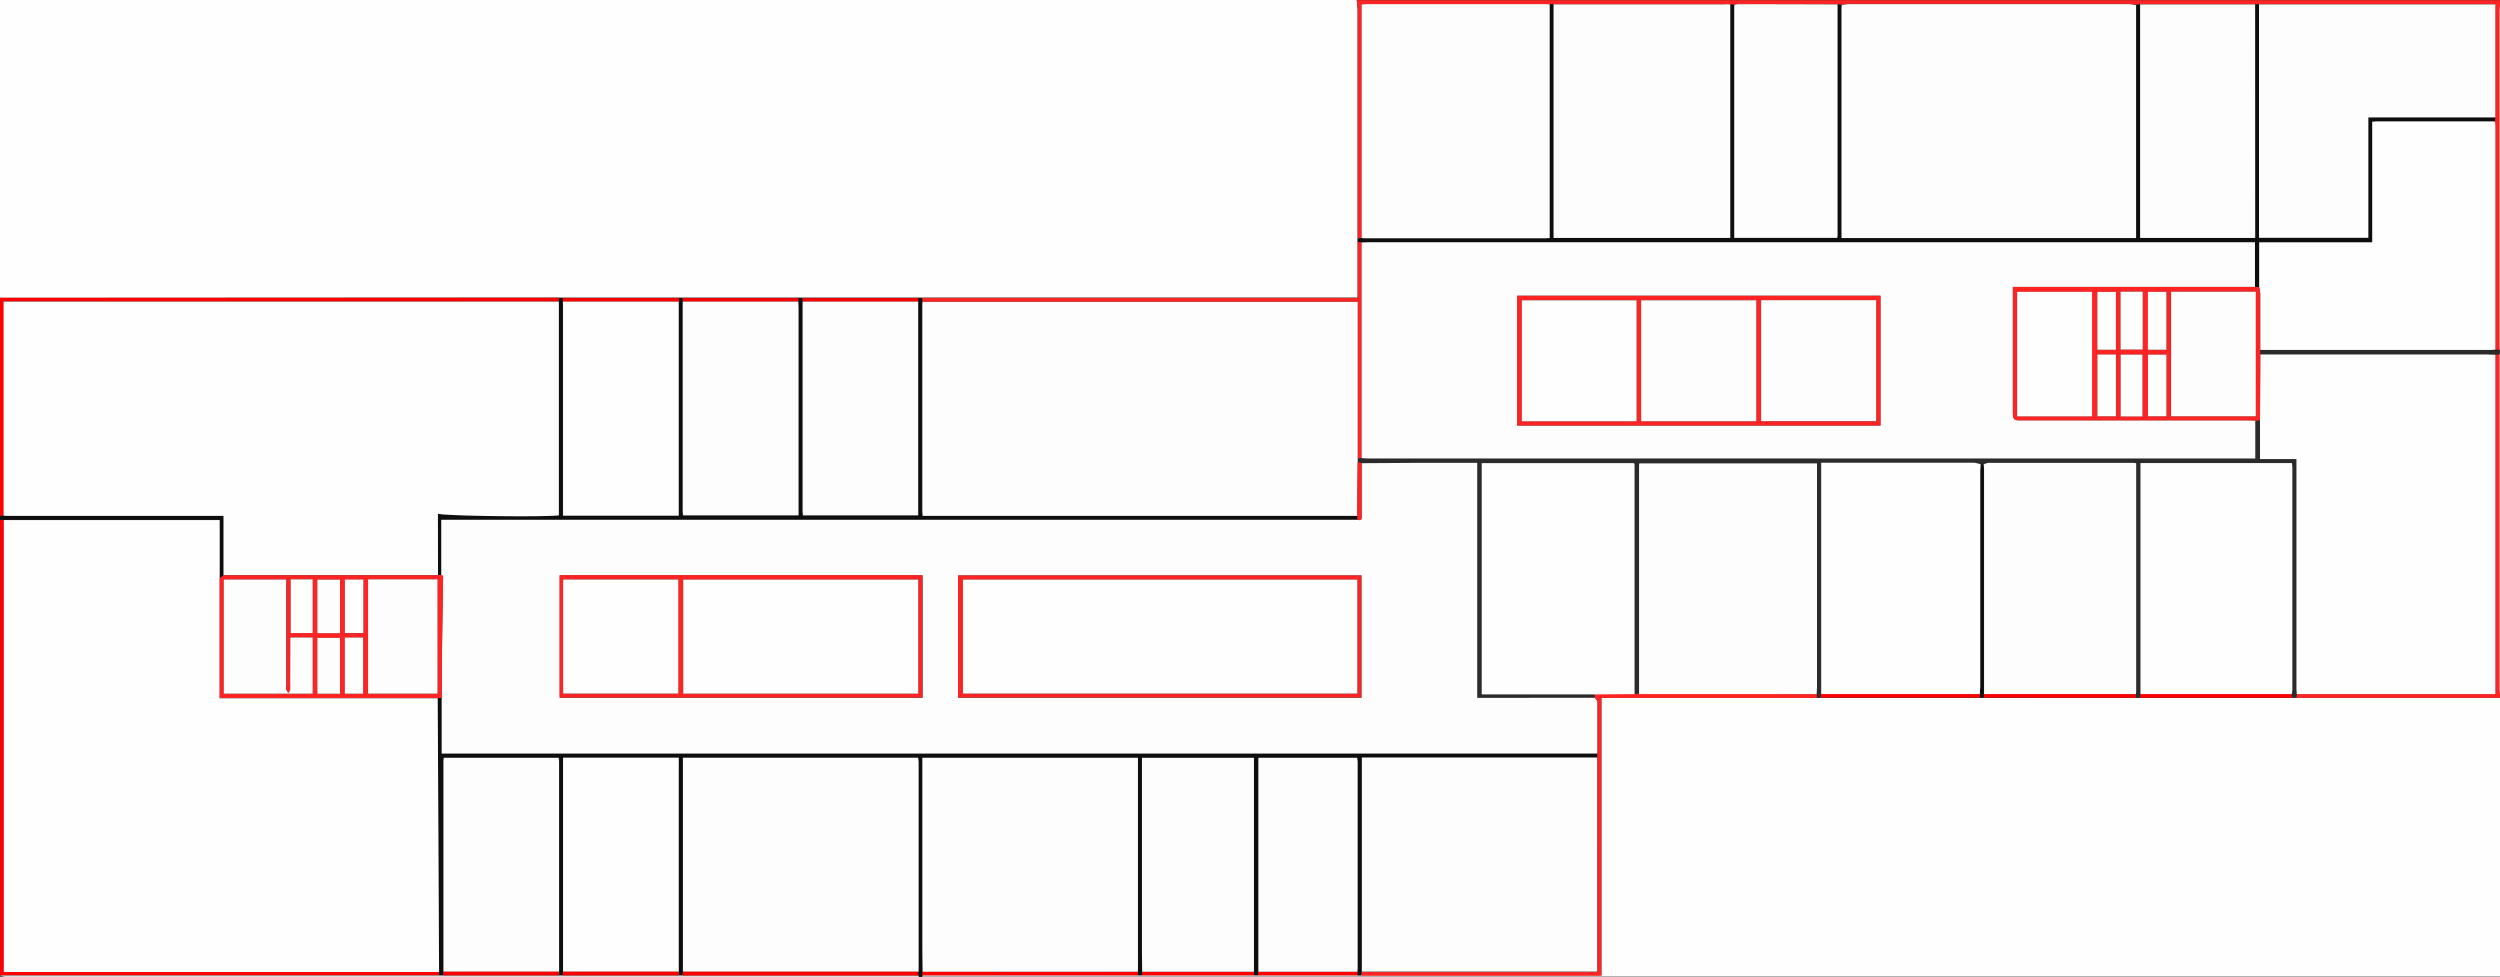 <svg id="Layer_1" data-name="Layer 1" xmlns="http://www.w3.org/2000/svg" viewBox="0 0 475.44 185.76"><rect x="0" y="0" width="475.44" height="185.76" fill="#333333" stroke="none"/><defs><style>.cls-1{fill:#fefefe;}.cls-2{fill:#0e0e0e;}.cls-3{fill:#fe2424;}.cls-4{fill:#fe0000;}.cls-5{fill:#2b2b2b;}.cls-6{fill:#fe7e7e;}.cls-7{fill:#fdfdfd;}</style></defs><path class="cls-1" d="M-23,313.64V257H235c.06.63.16,1.26.17,1.89q0,9.51,0,19,0,12.21,0,24.43v11.26H153.83c-.48,0-1,0-1.44,0l-.71,0H83.32c-.48,0-1,0-1.44,0Z" transform="translate(23 -257)"/><path class="cls-1" d="M452.44,389.72v53h-300s-.07-.06-.07-.08a.85.85,0,0,1,.06-.17h22.66q9.18,0,18.35,0H235.2l.71,0c.2,0,.4,0,.6,0h45.05V389.72h41l.77,0,30.25,0H413.7Z" transform="translate(23 -257)"/><path class="cls-2" d="M152.43,442.51a.85.85,0,0,0-.06.17s0,.05.07.08h-.72l-.07-.25,0-.71c0-.2,0-.39,0-.59V402a6.88,6.88,0,0,0-.1-.9H106.85v1.37q0,12.22,0,24.46c0,5,0,9.91,0,14.87l0,.68h-.72l0-.68c0-.2,0-.4,0-.6V402c0-.28,0-.55,0-.87h-22v1.35q0,11.94,0,23.88c0,5.16,0,10.32,0,15.48l0,.68h-.72l0-.68c0-.16,0-.32,0-.48V401.88c0-.27,0-.53-.06-.76H61.36a4.45,4.45,0,0,0-.07.52q0,20,0,39.93a2.23,2.23,0,0,0,0,.23l-.06.68h-.76l0-.68a2,2,0,0,0,0-.24q-.12-25.85-.26-51.7s0-.08,0-.12H61v10.57H196.53q19.56,0,39.1,0l45.1,0v.76H235.93v36.77c0,1.31,0,2.63,0,3.95l-.07.72-.71,0-.06-.68c0-.2.05-.4.05-.6V402a8.65,8.65,0,0,0-.09-.89H216.29v1.37q0,10.78,0,21.58c0,5.91,0,11.82,0,17.74l0,.68h-.76l-.06-.68c0-.2,0-.4,0-.6V402c0-.27,0-.54,0-.87h-21.3V438.2c0,1.2,0,2.4.05,3.6l-.05.68h-.73l-.06-.68c0-.24.05-.48.05-.72v-40h-41v36.72c0,1.32,0,2.64.05,4Z" transform="translate(23 -257)"/><path class="cls-3" d="M235.21,302.36q0-12.21,0-24.43,0-9.53,0-19c0-.63-.11-1.26-.17-1.89H452.44v1a5.09,5.09,0,0,0-.21,1q0,32.3,0,64.58l-.69-.05q0-21.25,0-42.52a8,8,0,0,0-.08-.83c0-.27,0-.54.07-.81V257.79H407.69c-.36,0-.72,0-1.08,0H384l-.81.13a9.47,9.47,0,0,0-1.27-.18q-26.71,0-53.42,0a9.47,9.47,0,0,0-1.27.18l-.81-.13q-9.51,0-19,0a2,2,0,0,0-.55.17l-.81-.13c-.43,0-.87,0-1.31,0q-12.86,0-25.71,0c-2.2,0-4.39,0-6.58,0h-.74c-.24,0-.48,0-.72,0H236.83c-.27,0-.54,0-.87.06v44.41Z" transform="translate(23 -257)"/><path class="cls-4" d="M60.48,441.8l0,.68c-.48,0-1,0-1.44,0H-23V355.88l.72,0v85.9Z" transform="translate(23 -257)"/><path class="cls-4" d="M-23,313.64H81.88c.48,0,1,0,1.44,0,0,.22,0,.45,0,.68H-22.28v40.7l-.72.1Z" transform="translate(23 -257)"/><path class="cls-3" d="M452.44,389.72l-38.74,0,.09-.72h37.76V324.43l.69-.05q0,31.81,0,63.62a5.09,5.09,0,0,0,.21,1Z" transform="translate(23 -257)"/><path class="cls-2" d="M-23,355.16l.72-.1c.44,0,.88.05,1.32.05H19.51v11.24l-.73.6v-11.1h-40.7a2.23,2.23,0,0,0-.36,0l-.72,0Z" transform="translate(23 -257)"/><path class="cls-5" d="M452.24,324.38l-.69.05c-1.08,0-2.15-.06-3.23-.06l-41.47,0v-.86l.48,0h43.39c.27,0,.55,0,.83-.06l.69.05h.11l.09-.07v1A.14.14,0,0,0,452.24,324.38Z" transform="translate(23 -257)"/><path class="cls-1" d="M-23,442.52H59.08c.48,0,1,0,1.44,0h46.32l44.81,0,.07.25H-21.92A5.21,5.21,0,0,1-23,442.52Z" transform="translate(23 -257)"/><path class="cls-6" d="M452.44,323.48l-.09.07h-.11q0-32.3,0-64.58a5.09,5.09,0,0,1,.21-1Z" transform="translate(23 -257)"/><path class="cls-6" d="M452.24,324.38a.14.14,0,0,1,.2.06V389a5.09,5.09,0,0,1-.21-1Q452.23,356.19,452.24,324.38Z" transform="translate(23 -257)"/><path class="cls-2" d="M405.87,257.84h.74v44.39H427.4v-22.9h24.15l-.07.81c-.2,0-.39-.05-.59-.05H428.94c-.23,0-.45,0-.8.06v22.94h-21.5v8.53l-.8-.07v-8.5H237.26c-.44,0-.87,0-1.31.05l-.74-.09v-.65l.75-.1c.23,0,.47.05.71.05H271c.23,0,.45,0,.74-.05V257.84h.74v44.41h33.6V257.84l.81.13c0,.23-.05.47-.05.71v43.56h19.58a2.41,2.41,0,0,0,.07-.4q0-22,0-44l.81.13c0,.23-.05.47-.05.71v43.56h56.06V259c0-.36,0-.72,0-1.07l.81-.13v44.41h21.84Z" transform="translate(23 -257)"/><path class="cls-2" d="M83.28,314.36c0-.23,0-.46,0-.68H84l0,.68c0,.2,0,.4,0,.6V354.2c0,.28,0,.55,0,.87h22v-1.35q0-11.94,0-23.88c0-5.16,0-10.32,0-15.48l0-.68h.72l0,.68c0,.16,0,.32,0,.48v39.44a5.91,5.91,0,0,0,.08.76h21.94V315.56c0-.4,0-.8-.05-1.2l.06-.68h.76l0,.68c0,.16,0,.32,0,.48v39.44a5.91,5.91,0,0,0,.08.76h21.94V315.56c0-.4,0-.8,0-1.2l.06-.68.71,0c0,.24.05.48.07.72s-.05.4-.05.59v39.22c0,.28,0,.55.06.92H235.1l.11.72-.6,0H60.94v10.51l-.64,0V354.7c1.48.44,20.37.66,23,.3v-1.3q0-12,0-24C83.31,324.59,83.29,319.48,83.28,314.36Z" transform="translate(23 -257)"/><path class="cls-3" d="M152.46,314.38c0-.24,0-.48-.07-.72.48,0,1,0,1.44,0h81.38V303l.74.09v41l-.75.1V314.38Z" transform="translate(23 -257)"/><path class="cls-4" d="M106.88,314.36l0-.68h22l-.06.68Z" transform="translate(23 -257)"/><path class="cls-4" d="M84.08,314.36l0-.68h22.08l0,.68Z" transform="translate(23 -257)"/><path class="cls-4" d="M151.68,313.68l-.06.68H129.68l0-.68Z" transform="translate(23 -257)"/><path class="cls-5" d="M235.2,344.23l.75-.1c.4,0,.8.07,1.2.07H405.9V337l.89-.12v7.36h6.93v1.77q0,20.93,0,41.85c0,.36,0,.72.06,1.08l-.09.72h-.77c0-.23-.05-.46-.08-.7s.06-.47.06-.71q0-21.16,0-42.34a8.22,8.22,0,0,0-.08-.88H384V385.4c0,1.19,0,2.39,0,3.59l-.05.7h-.75l-.06-.7c0-.2,0-.4,0-.59V345.94c0-.27,0-.54,0-.85a5.49,5.49,0,0,0-.75-.08q-13.66,0-27.34,0a2.89,2.89,0,0,0-.91.31h-.58a5.24,5.24,0,0,0-1.27-.31q-13.89,0-27.8,0h-1.25v40.4c0,1.2,0,2.39,0,3.59l0,.71-.77,0c0-.25,0-.5-.05-.74,0-.44,0-.88,0-1.32V345.09H288.75a2.67,2.67,0,0,0-.06.33q0,21.76,0,43.54h-.86V345.31c0-.07-.06-.13-.11-.23H258.79V389h21.47v.68H257.93V345H247.11l-11.16.07-.76-.19Z" transform="translate(23 -257)"/><path class="cls-3" d="M322.49,389c0,.24,0,.49.05.74h-41v52.82H236.51c-.2,0-.4,0-.6,0,0-.24.05-.48.07-.72h44.8V417.6q0-8.27,0-16.54c0-.25,0-.51,0-.76,0-3.29,0-6.58,0-9.88,0-.24-.33-.48-.5-.72V389l7.59-.06h.86Z" transform="translate(23 -257)"/><path class="cls-2" d="M353.63,345.33h.58c0,.43.07.87.07,1.3q0,15.57,0,31.12c0,3.75,0,7.5,0,11.25l0,.68h-.72l0-.68c0-.44,0-.88,0-1.32q0-20.52,0-41.05C353.56,346.2,353.6,345.76,353.63,345.33Z" transform="translate(23 -257)"/><path class="cls-4" d="M193.38,441.8l.06.68q-9.18,0-18.35,0H152.43l0-.71Z" transform="translate(23 -257)"/><path class="cls-4" d="M353.52,389l0,.68-30.25,0,0-.71Z" transform="translate(23 -257)"/><path class="cls-4" d="M354.28,389.68l0-.68h28.89l.06.7Z" transform="translate(23 -257)"/><path class="cls-4" d="M412.85,389c0,.24,0,.47.08.7H384l.05-.7Z" transform="translate(23 -257)"/><path class="cls-4" d="M194.17,442.48l.05-.68h21.24l.06.68Z" transform="translate(23 -257)"/><path class="cls-4" d="M235.14,441.8l.06.68H216.28l0-.68Z" transform="translate(23 -257)"/><path class="cls-7" d="M280.26,389.7c.17.24.49.48.5.72,0,3.3,0,6.59,0,9.88l-45.1,0q-19.55,0-39.1,0H61V389.74c0-.52,0-1,0-1.55,0-1.56,0-3.11,0-4.66.08-5.64.18-11.27.25-16.9,0-.09-.21-.18-.33-.27V355.85H234.61l.6,0c.89.25.74-.36.74-.87v-9.89l11.16-.07h10.82v44.7Zm-121,0h76.67V366.43H159.21Zm-6.8-23.28h-69v23.29h69Z" transform="translate(23 -257)"/><path class="cls-1" d="M-22.28,355.9a2.23,2.23,0,0,1,.36,0h40.7v33.89H60.24s0,.08,0,.12q.14,25.84.26,51.7a2,2,0,0,1,0,.24H-22.28Z" transform="translate(23 -257)"/><path class="cls-7" d="M280.74,401.06q0,8.28,0,16.54v24.18H236c0-1.32,0-2.64,0-3.95V401.06Z" transform="translate(23 -257)"/><path class="cls-7" d="M106.88,441.8c0-5,0-9.91,0-14.87q0-12.23,0-24.46V401.1h44.72a6.88,6.88,0,0,1,.1.9v39.21c0,.2,0,.39,0,.59Z" transform="translate(23 -257)"/><path class="cls-7" d="M193.38,441.8H152.46c0-1.32-.05-2.64-.05-4V401.12h41v40C193.43,441.32,193.4,441.56,193.38,441.8Z" transform="translate(23 -257)"/><path class="cls-1" d="M84.08,441.8c0-5.16,0-10.32,0-15.48q0-11.94,0-23.88v-1.35h22c0,.32,0,.59,0,.87V441.2c0,.2,0,.4,0,.6Z" transform="translate(23 -257)"/><path class="cls-7" d="M61.34,441.8a2.23,2.23,0,0,1,0-.23q0-20,0-39.93a4.45,4.45,0,0,1,.07-.52H83.25c0,.23.06.49.06.76v39.44c0,.16,0,.32,0,.48Z" transform="translate(23 -257)"/><path class="cls-7" d="M215.46,441.8H194.22c0-1.2-.05-2.4-.05-3.6V401.12h21.3c0,.33,0,.6,0,.87V441.2C215.51,441.4,215.48,441.6,215.46,441.8Z" transform="translate(23 -257)"/><path class="cls-7" d="M235.14,441.8H216.32c0-5.92,0-11.83,0-17.74q0-10.79,0-21.58v-1.37H235.1a8.65,8.65,0,0,1,.09.89v39.2C235.19,441.4,235.16,441.6,235.14,441.8Z" transform="translate(23 -257)"/><path class="cls-3" d="M60.24,389.74H18.78V367l.73-.6,40.43,0a2.23,2.23,0,0,0,.36-.05l.64,0c.12.09.33.18.33.27-.07,5.63-.17,11.26-.25,16.9,0,1.55,0,3.1,0,4.66,0,.52,0,1,0,1.55Zm-28-11.49v8.63a11.42,11.42,0,0,1,0,1.31,2,2,0,0,1-.34.62,3.46,3.46,0,0,1-.43-.67,2.4,2.4,0,0,1,0-.71V367.21H19.56v21.71h16.9V378.25ZM47,367.18v21.73h13.2V367.18Zm-5.33,21.75V378.31h-4.3v10.62Zm0-11.52V367.24h-4.3v10.17Zm-9.37-10.23v10.21h4.17V367.18Zm10.29,11.07v10.67h3.48V378.25Zm3.52-11H42.59v10.17H46.1Z" transform="translate(23 -257)"/><path class="cls-4" d="M106.88,441.8h44.74l0,.71-44.81,0Z" transform="translate(23 -257)"/><path class="cls-4" d="M61.34,441.8H83.28l0,.68h-22Z" transform="translate(23 -257)"/><path class="cls-4" d="M84.08,441.8h22l0,.68H84Z" transform="translate(23 -257)"/><path class="cls-7" d="M383.22,258c0,.35,0,.71,0,1.07v43.2H327.21V258.68c0-.24,0-.48.05-.71a9.47,9.47,0,0,1,1.27-.18q26.72,0,53.42,0A9.47,9.47,0,0,1,383.22,258Z" transform="translate(23 -257)"/><path class="cls-7" d="M271.71,257.84v44.42c-.29,0-.51.05-.74.05h-34.3c-.24,0-.48,0-.71-.05V257.85c.33,0,.6-.06.87-.06H271C271.23,257.79,271.47,257.82,271.71,257.84Z" transform="translate(23 -257)"/><path class="cls-7" d="M306.05,257.84v44.41h-33.6V257.84c2.19,0,4.38,0,6.58,0q12.86,0,25.71,0C305.18,257.79,305.62,257.82,306.05,257.84Z" transform="translate(23 -257)"/><path class="cls-1" d="M406.64,311.62v-8.53h21.5V280.15c.35,0,.57-.06.8-.06h21.95c.2,0,.39,0,.59.05a8,8,0,0,1,.08.83q0,21.27,0,42.52c-.28,0-.56.06-.83.06H407.33l-.48,0c0-3.55,0-7.1,0-10.65A10.92,10.92,0,0,0,406.64,311.62Z" transform="translate(23 -257)"/><path class="cls-7" d="M451.55,279.33H427.4v22.9H406.61V257.84c.36,0,.72,0,1.08,0h43.86Z" transform="translate(23 -257)"/><path class="cls-7" d="M405.87,257.84v44.41H384V257.84Z" transform="translate(23 -257)"/><path class="cls-7" d="M326.45,257.84q0,22,0,44a2.41,2.41,0,0,1-.07.4H306.81V258.68c0-.24,0-.48.05-.71a2,2,0,0,1,.55-.17Q316.93,257.8,326.45,257.84Z" transform="translate(23 -257)"/><path class="cls-1" d="M60.3,366.32a2.23,2.23,0,0,1-.36.05l-40.43,0V355.11H-21c-.44,0-.88,0-1.32-.05v-40.7H83.28c0,5.12,0,10.23,0,15.35q0,12,0,24V355c-2.64.36-21.53.14-23-.3Z" transform="translate(23 -257)"/><path class="cls-1" d="M413.79,389c0-.36-.06-.72-.06-1.08q0-20.92,0-41.85v-1.77h-6.93v-7.36l.06-12.53,41.47,0c1.08,0,2.15,0,3.23.06V389Z" transform="translate(23 -257)"/><path class="cls-3" d="M406.85,324.39l-.06,12.53-.89.12c-.48,0-1-.05-1.44-.05H361.54c-1.64,0-1.76-.12-1.76-1.72V311.55h46.06l.8.07a10.92,10.92,0,0,1,.18,1.26c0,3.55,0,7.1,0,10.65Zm-17-11.91v23.68H406V312.48Zm-15,23.7V312.5H360.61v23.68Zm9.58,0V324.44H380.3V336.2Zm.05-23.73h-4.21v11h4.21ZM389,336.16V324.45h-3.51v11.71Zm-13.09-11.74v11.74h3.52V324.42Zm13.12-.91v-11h-3.52v11Zm-9.6,0v-11h-3.53v11Z" transform="translate(23 -257)"/><path class="cls-7" d="M405.84,311.55H359.78v23.71c0,1.6.12,1.72,1.76,1.72h42.92c.48,0,1,0,1.44.05v7.16H237.15c-.4,0-.8-.05-1.2-.07v-41c.44,0,.87-.05,1.31-.05H405.84Zm-140.3,26.38h69.08V313.24H265.54Z" transform="translate(23 -257)"/><path class="cls-7" d="M235.2,344.23c0,.22,0,.44,0,.65l-.09,10.23H152.47c0-.37-.06-.64-.06-.92V315c0-.19,0-.39.05-.59H235.2Z" transform="translate(23 -257)"/><path class="cls-7" d="M106.88,314.36h21.94c0,.4.05.8.05,1.2V355H106.93a5.91,5.91,0,0,1-.08-.76V314.84C106.85,314.68,106.87,314.52,106.88,314.36Z" transform="translate(23 -257)"/><path class="cls-7" d="M129.68,314.36h21.94c0,.4,0,.8,0,1.2V355H129.73a5.91,5.91,0,0,1-.08-.76V314.84C129.65,314.68,129.67,314.52,129.68,314.36Z" transform="translate(23 -257)"/><path class="cls-1" d="M84.08,314.36h22c0,5.16,0,10.32,0,15.48q0,11.94,0,23.88v1.35h-22c0-.32,0-.59,0-.87V315C84.05,314.76,84.07,314.56,84.08,314.36Z" transform="translate(23 -257)"/><path class="cls-3" d="M235.1,355.11l.09-10.23.76.19V355c0,.51.15,1.12-.74.87Z" transform="translate(23 -257)"/><path class="cls-7" d="M322.49,389l-33.78,0q0-21.78,0-43.54a2.67,2.67,0,0,1,.06-.33h33.78v42.57C322.53,388.1,322.5,388.54,322.49,389Z" transform="translate(23 -257)"/><path class="cls-1" d="M353.52,389H323.35c0-1.2,0-2.39,0-3.59V345h1.25q13.9,0,27.8,0a5.24,5.24,0,0,1,1.27.31c0,.43-.07.87-.07,1.3q0,20.53,0,41.05C353.55,388.12,353.53,388.56,353.52,389Z" transform="translate(23 -257)"/><path class="cls-1" d="M287.85,389l-7.59.06H258.79V345.08h28.95c.05.1.11.16.11.23Z" transform="translate(23 -257)"/><path class="cls-1" d="M412.85,389H384.07c0-1.2,0-2.4,0-3.59V345.06h28.8a8.22,8.22,0,0,1,.08.88q0,21.18,0,42.34C412.91,388.52,412.87,388.75,412.85,389Z" transform="translate(23 -257)"/><path class="cls-7" d="M383.21,389H354.32c0-3.75,0-7.5,0-11.25q0-15.56,0-31.12c0-.43,0-.87-.07-1.3a2.89,2.89,0,0,1,.91-.31q13.67,0,27.34,0a5.49,5.49,0,0,1,.75.08c0,.31,0,.58,0,.85V388.4C383.25,388.59,383.22,388.79,383.21,389Z" transform="translate(23 -257)"/><path class="cls-3" d="M159.21,389.66V366.43h76.67v23.23Zm75.92-22.43h-75V388.9h75Z" transform="translate(23 -257)"/><path class="cls-3" d="M152.41,366.38v23.29h-69V366.38Zm-.79.85H106.94v21.68h44.68ZM84.1,388.9H106V367.21H84.1Z" transform="translate(23 -257)"/><path class="cls-7" d="M32.22,378.25h4.24v10.67H19.56V367.21H31.42v20.22a2.4,2.4,0,0,0,0,.71,3.46,3.46,0,0,0,.43.67,2,2,0,0,0,.34-.62,11.42,11.42,0,0,0,0-1.31Z" transform="translate(23 -257)"/><path class="cls-7" d="M47,367.18h13.2v21.73H47Z" transform="translate(23 -257)"/><path class="cls-7" d="M41.66,388.93h-4.3V378.31h4.3Z" transform="translate(23 -257)"/><path class="cls-7" d="M41.66,377.41h-4.3V367.24h4.3Z" transform="translate(23 -257)"/><path class="cls-1" d="M32.29,367.18h4.17v10.21H32.29Z" transform="translate(23 -257)"/><path class="cls-1" d="M42.58,378.25h3.48v10.67H42.58Z" transform="translate(23 -257)"/><path class="cls-1" d="M46.1,367.22v10.17H42.59V367.22Z" transform="translate(23 -257)"/><path class="cls-7" d="M389.89,312.48H406v23.68H389.89Z" transform="translate(23 -257)"/><path class="cls-1" d="M374.86,336.18H360.61V312.5h14.25Z" transform="translate(23 -257)"/><path class="cls-1" d="M384.44,336.2H380.3V324.44h4.14Z" transform="translate(23 -257)"/><path class="cls-1" d="M384.49,312.47v11h-4.21v-11Z" transform="translate(23 -257)"/><path class="cls-1" d="M389,336.16h-3.51V324.45H389Z" transform="translate(23 -257)"/><path class="cls-1" d="M375.88,324.42h3.52v11.74h-3.52Z" transform="translate(23 -257)"/><path class="cls-1" d="M389,323.51h-3.52v-11H389Z" transform="translate(23 -257)"/><path class="cls-1" d="M379.4,323.51h-3.53v-11h3.53Z" transform="translate(23 -257)"/><path class="cls-3" d="M265.54,337.93V313.24h69.08v24.69Zm22.7-.81v-23H266.42v23Zm.87,0H311v-23h-21.9Zm22.81,0H333.8v-23H311.92Z" transform="translate(23 -257)"/><path class="cls-1" d="M235.13,367.23V388.9h-75V367.23Z" transform="translate(23 -257)"/><path class="cls-1" d="M151.62,367.23v21.68H106.94V367.23Z" transform="translate(23 -257)"/><path class="cls-1" d="M84.1,388.9V367.21H106V388.9Z" transform="translate(23 -257)"/><path class="cls-1" d="M288.24,337.12H266.42v-23h21.82Z" transform="translate(23 -257)"/><path class="cls-7" d="M289.11,337.11v-23H311v23Z" transform="translate(23 -257)"/><path class="cls-7" d="M311.92,337.09v-23H333.8v23Z" transform="translate(23 -257)"/></svg>